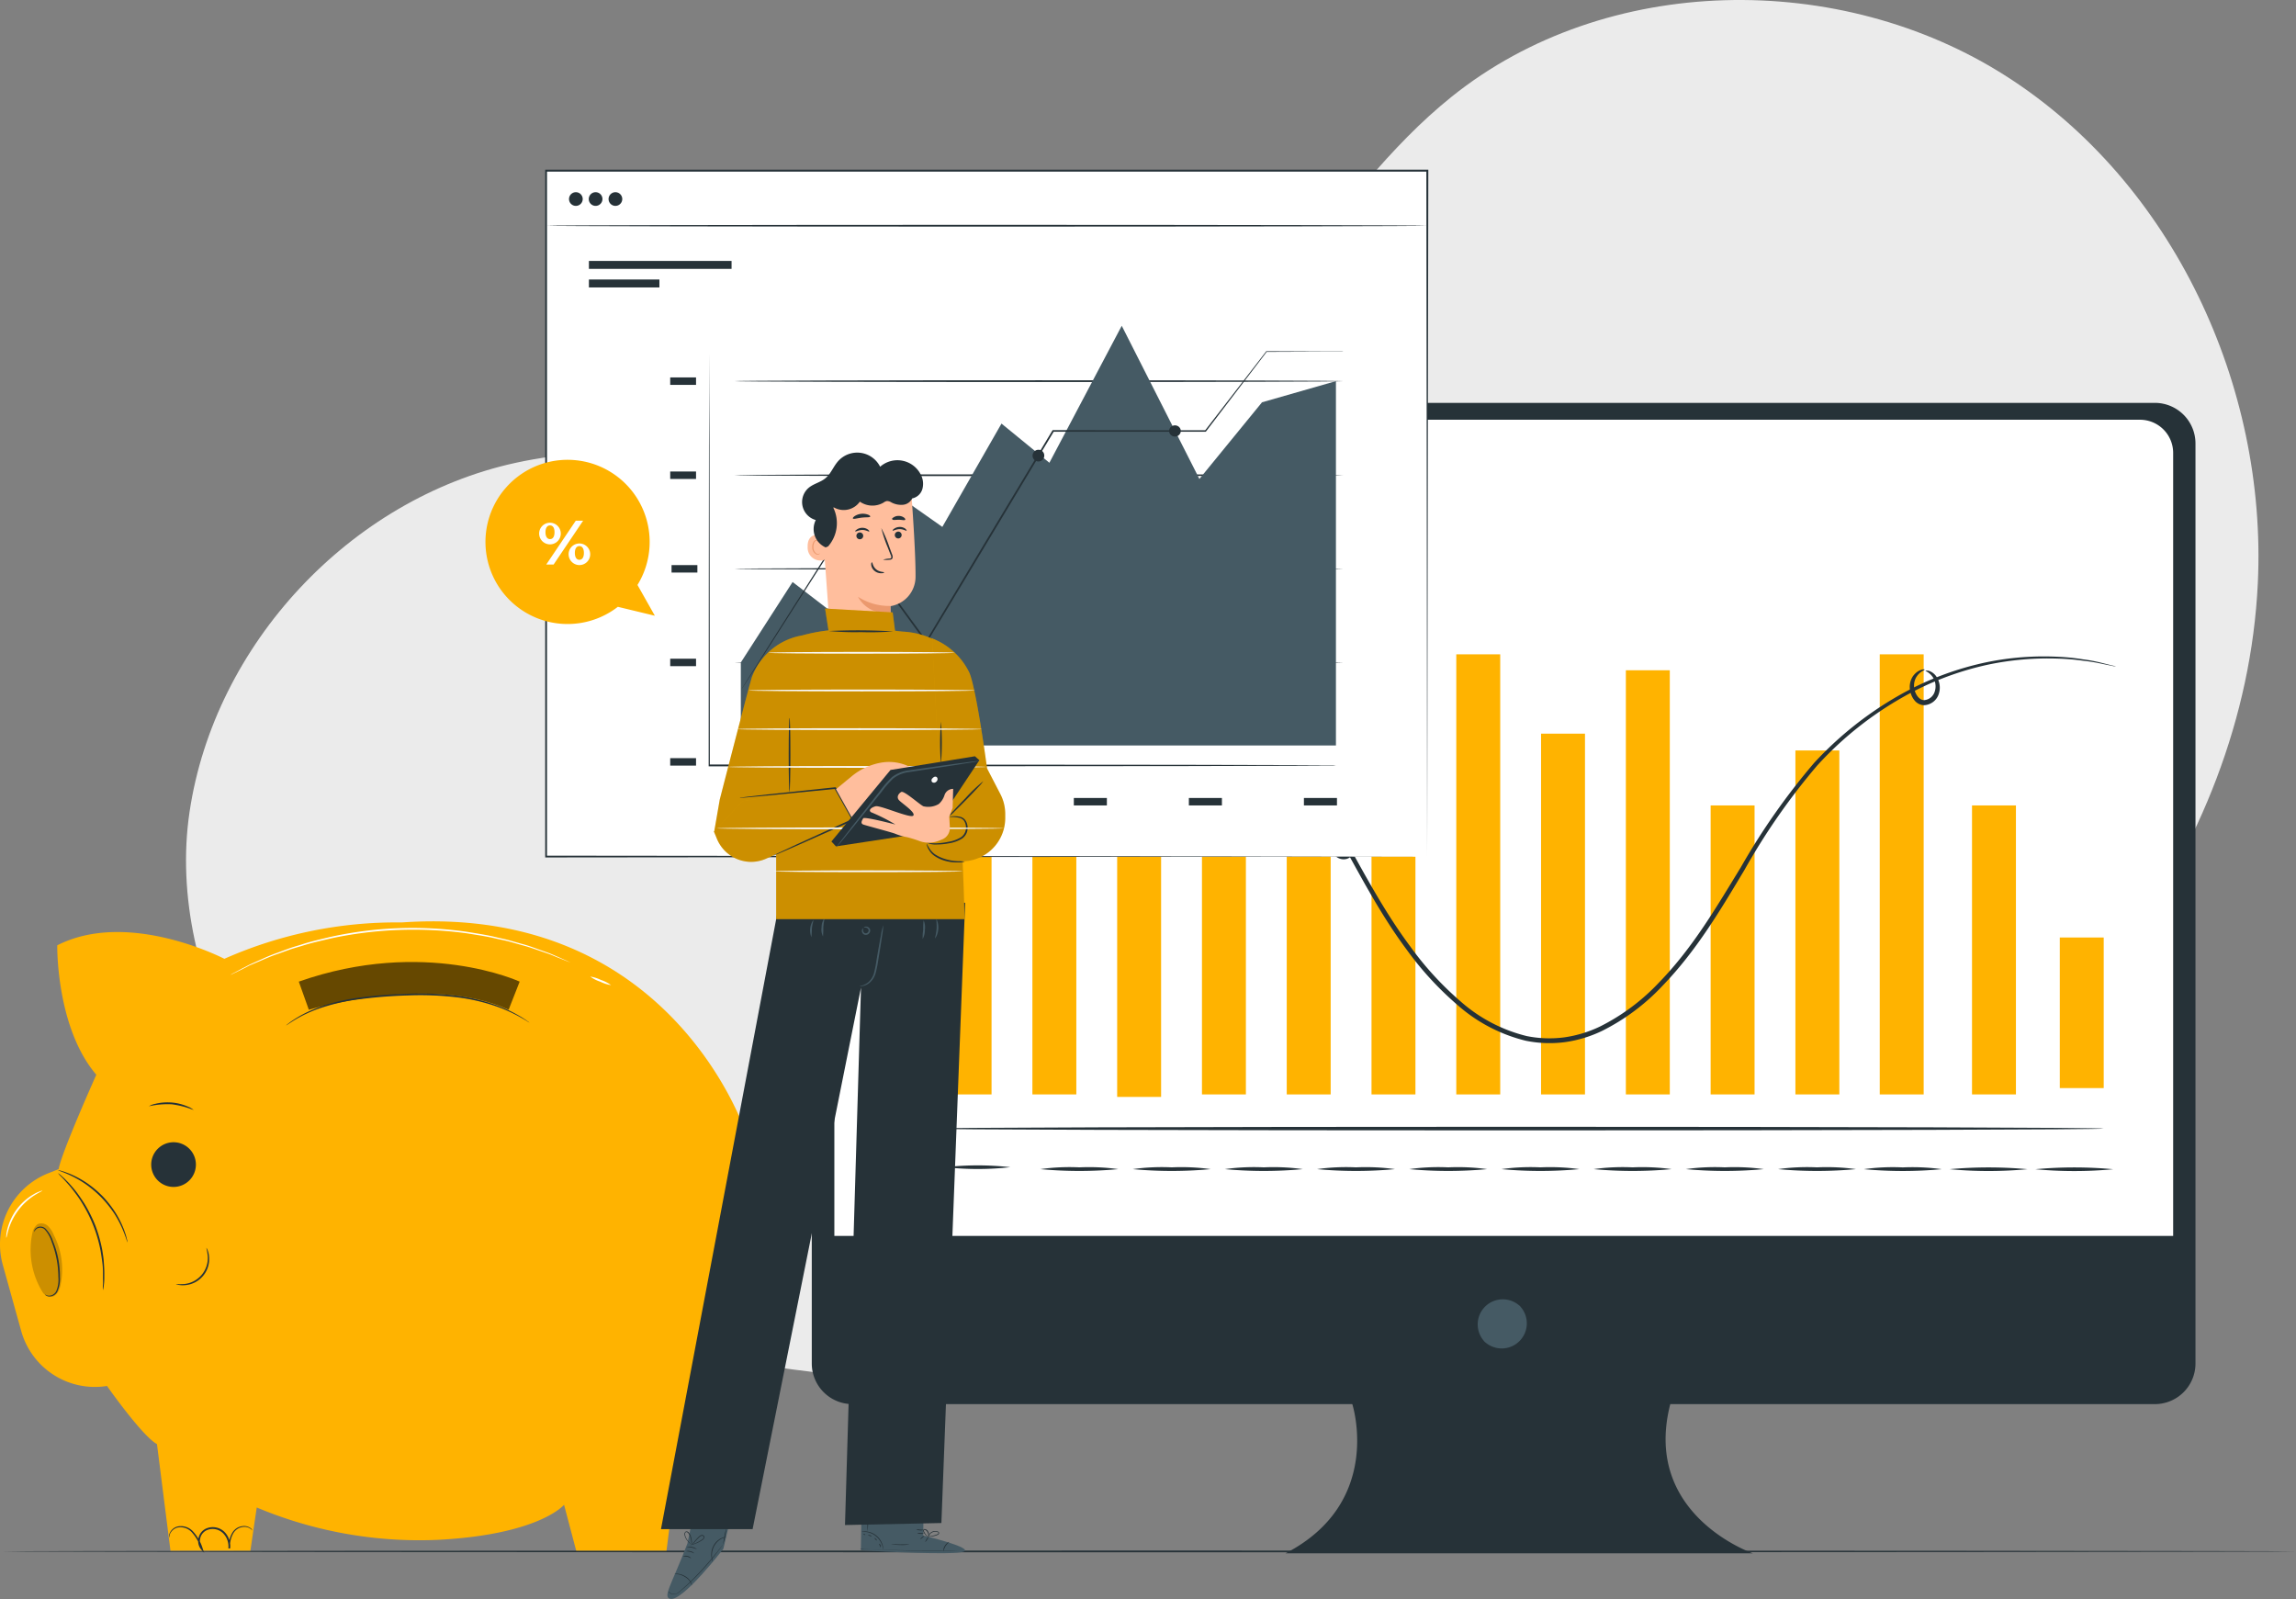<svg xmlns="http://www.w3.org/2000/svg" width="243.949" height="169.885" viewBox="0 0 243.949 169.885">
  <rect x="0" y="0" width="243.949" height="169.885" fill="#808080" stroke="none"/>
  <g id="cbu" transform="translate(-39.106 -16.88)">
    <g id="freepik--background-simple--inject-26" transform="translate(58.871 16.88)">
      <path id="Trazado_2345" data-name="Trazado 2345" d="M286.9,24.989c-17.669-11.308-42.563-10.973-58.938,2.163-13.14,10.541-20.467,27.966-35.574,35.421-19.33,9.541-42.85-1.123-63.91,3.486-17.574,3.846-31.986,19.3-34.621,37.1s9.036,37.976,24.756,46.725h0c20.333,11.057,41.513,14.1,64.655,13.885,28.668-.254,58.109-3.831,83.345-17.447s45.627-38.841,47-67.48C314.612,57.877,304.584,36.3,286.9,24.989Z" transform="translate(-93.485 -16.88)" fill="#ebebeb"/>
    </g>
    <g id="freepik--Floor--inject-26" transform="translate(39.336 181.616)">
      <path id="Trazado_2346" data-name="Trazado 2346" d="M283.459,470.194c0,.051-54.562.095-121.852.095s-121.867-.044-121.867-.095,54.551-.094,121.867-.094S283.459,470.14,283.459,470.194Z" transform="translate(-39.74 -470.1)" fill="#263238"/>
    </g>
    <g id="freepik--Device--inject-26" transform="translate(97.035 34.905)">
      <path id="Trazado_2347" data-name="Trazado 2347" d="M419.1,134.64H280.718a4.318,4.318,0,0,0-4.318,4.322V236.7a4.318,4.318,0,0,0,4.318,4.318h53.111s3.38,10.446-7.1,15.855H376.4s-11.817-4.056-8.785-15.855H419.1a4.318,4.318,0,0,0,4.318-4.318V138.962A4.318,4.318,0,0,0,419.1,134.64Z" transform="translate(-248.078 -109.862)" fill="#263238"/>
      <path id="Trazado_2348" data-name="Trazado 2348" d="M475.7,397.558a2.666,2.666,0,0,1-3.755,3.755.931.931,0,0,1-.229-.233,2.665,2.665,0,0,1,3.755-3.751.979.979,0,0,1,.229.229Z" transform="translate(-372.025 -276.691)" fill="#455a64"/>
      <path id="Trazado_2349" data-name="Trazado 2349" d="M286.508,139.57H421.721a3.526,3.526,0,0,1,3.526,3.526v83.186H283V143.1a3.526,3.526,0,0,1,3.508-3.526Z" transform="translate(-252.279 -113)" fill="#fff"/>
      <rect id="Rectángulo_960" data-name="Rectángulo 960" width="4.667" height="52.108" transform="translate(42.756 46.144)" fill="#ffb300"/>
      <rect id="Rectángulo_961" data-name="Rectángulo 961" width="4.667" height="34.41" transform="translate(51.763 63.841)" fill="#ffb300"/>
      <rect id="Rectángulo_962" data-name="Rectángulo 962" width="4.667" height="45.896" transform="translate(60.77 52.621)" fill="#ffb300"/>
      <rect id="Rectángulo_963" data-name="Rectángulo 963" width="4.667" height="50.095" transform="translate(69.78 48.157)" fill="#ffb300"/>
      <rect id="Rectángulo_964" data-name="Rectángulo 964" width="4.667" height="33.349" transform="translate(78.787 64.903)" fill="#ffb300"/>
      <rect id="Rectángulo_965" data-name="Rectángulo 965" width="4.667" height="26.81" transform="translate(87.794 71.442)" fill="#ffb300"/>
      <rect id="Rectángulo_966" data-name="Rectángulo 966" width="4.667" height="46.758" transform="translate(96.801 51.494)" fill="#ffb300"/>
      <rect id="Rectángulo_967" data-name="Rectángulo 967" width="4.667" height="38.329" transform="translate(105.808 59.923)" fill="#ffb300"/>
      <rect id="Rectángulo_968" data-name="Rectángulo 968" width="4.667" height="45.064" transform="translate(114.819 53.188)" fill="#ffb300"/>
      <rect id="Rectángulo_969" data-name="Rectángulo 969" width="4.667" height="30.703" transform="translate(123.826 67.549)" fill="#ffb300"/>
      <rect id="Rectángulo_970" data-name="Rectángulo 970" width="4.667" height="46.758" transform="translate(141.793 51.494)" fill="#ffb300"/>
      <rect id="Rectángulo_971" data-name="Rectángulo 971" width="4.667" height="16" transform="translate(160.923 81.579)" fill="#ffb300"/>
      <rect id="Rectángulo_972" data-name="Rectángulo 972" width="4.667" height="30.703" transform="translate(151.596 67.549)" fill="#ffb300"/>
      <rect id="Rectángulo_973" data-name="Rectángulo 973" width="4.667" height="36.544" transform="translate(132.833 61.708)" fill="#ffb300"/>
      <path id="Trazado_2350" data-name="Trazado 2350" d="M444.765,209.811a2.907,2.907,0,0,1-.407-.065l-1.189-.244a18.581,18.581,0,0,0-1.941-.309,23.988,23.988,0,0,0-2.672-.222,30.937,30.937,0,0,0-7.306.625,32.247,32.247,0,0,0-9.058,3.431,36.977,36.977,0,0,0-9.178,7.306,69.994,69.994,0,0,0-7.731,11.1c-2.464,4.1-5.023,8.494-8.691,12.289a22.746,22.746,0,0,1-6.4,4.787,13.34,13.34,0,0,1-3.947,1.207,12.649,12.649,0,0,1-4.184-.142,17.074,17.074,0,0,1-7.288-3.82,33.927,33.927,0,0,1-5.4-5.892c-3.133-4.216-5.358-8.76-7.738-12.9a54.941,54.941,0,0,0-7.731-11.072,21.026,21.026,0,0,0-4.78-3.758,20.112,20.112,0,0,0-2.584-1.254,21.025,21.025,0,0,0-2.635-.781,19.173,19.173,0,0,0-9.578.269,21.6,21.6,0,0,0-6.575,3.162,23.947,23.947,0,0,0-3.453,3.1l-.811.9a2.545,2.545,0,0,1-.291.3,2.078,2.078,0,0,1,.247-.331l.767-.945a22.464,22.464,0,0,1,3.413-3.188,21.445,21.445,0,0,1,6.615-3.271,19.355,19.355,0,0,1,9.738-.363,20.207,20.207,0,0,1,10.228,5.852,55.059,55.059,0,0,1,7.84,11.133c2.37,4.158,4.631,8.676,7.731,12.838a33.662,33.662,0,0,0,5.321,5.816,16.568,16.568,0,0,0,7.059,3.707,12.166,12.166,0,0,0,4,.134,12.961,12.961,0,0,0,3.8-1.159,22.3,22.3,0,0,0,6.27-4.685c3.617-3.718,6.146-8.109,8.647-12.176a71.83,71.83,0,0,1,7.822-11.144,37.379,37.379,0,0,1,9.316-7.335,32.179,32.179,0,0,1,9.181-3.391,30.252,30.252,0,0,1,7.371-.545,22.474,22.474,0,0,1,2.686.273,16.409,16.409,0,0,1,1.941.363l1.178.294A2.591,2.591,0,0,1,444.765,209.811Z" transform="translate(-277.867 -157.023)" fill="#263238"/>
      <path id="Trazado_2351" data-name="Trazado 2351" d="M301.663,230.541c-.105,0-.193-14.859-.193-33.186s.087-33.186.193-33.186.193,14.855.193,33.186S301.761,230.541,301.663,230.541Z" transform="translate(-264.035 -128.658)" fill="#263238"/>
      <path id="Trazado_2352" data-name="Trazado 2352" d="M435.036,346.433c0,.105-27.988.189-62.518.189S310,346.538,310,346.433s27.988-.193,62.518-.193S435.036,346.327,435.036,346.433Z" transform="translate(-269.465 -244.55)" fill="#263238"/>
      <path id="Trazado_2353" data-name="Trazado 2353" d="M322.294,357.713a31.209,31.209,0,0,1-6.924,0,31.2,31.2,0,0,1,6.924,0Z" transform="translate(-272.883 -251.73)" fill="#263238"/>
      <path id="Trazado_2354" data-name="Trazado 2354" d="M351.506,358.289a44.54,44.54,0,0,1-8.276,0,22.349,22.349,0,0,1,4.14-.189A22.672,22.672,0,0,1,351.506,358.289Z" transform="translate(-290.617 -252.099)" fill="#263238"/>
      <path id="Trazado_2355" data-name="Trazado 2355" d="M378.506,358.289a44.54,44.54,0,0,1-8.276,0,22.349,22.349,0,0,1,4.14-.189A22.672,22.672,0,0,1,378.506,358.289Z" transform="translate(-307.803 -252.099)" fill="#263238"/>
      <path id="Trazado_2356" data-name="Trazado 2356" d="M405.426,358.289a44.539,44.539,0,0,1-8.276,0,22.348,22.348,0,0,1,4.14-.189A22.672,22.672,0,0,1,405.426,358.289Z" transform="translate(-324.938 -252.099)" fill="#263238"/>
      <path id="Trazado_2357" data-name="Trazado 2357" d="M432.376,358.289a44.54,44.54,0,0,1-8.276,0,22.349,22.349,0,0,1,4.14-.189A22.672,22.672,0,0,1,432.376,358.289Z" transform="translate(-342.092 -252.099)" fill="#263238"/>
      <path id="Trazado_2358" data-name="Trazado 2358" d="M459.336,358.289a44.54,44.54,0,0,1-8.276,0,22.292,22.292,0,0,1,4.136-.189A22.73,22.73,0,0,1,459.336,358.289Z" transform="translate(-359.253 -252.099)" fill="#263238"/>
      <path id="Trazado_2359" data-name="Trazado 2359" d="M486.286,358.289a44.539,44.539,0,0,1-8.276,0,22.292,22.292,0,0,1,4.136-.189A22.729,22.729,0,0,1,486.286,358.289Z" transform="translate(-376.407 -252.099)" fill="#263238"/>
      <path id="Trazado_2360" data-name="Trazado 2360" d="M513.236,358.289a44.54,44.54,0,0,1-8.276,0,22.324,22.324,0,0,1,4.136-.189A22.762,22.762,0,0,1,513.236,358.289Z" transform="translate(-393.561 -252.099)" fill="#263238"/>
      <path id="Trazado_2361" data-name="Trazado 2361" d="M540.186,358.289a44.54,44.54,0,0,1-8.276,0,22.348,22.348,0,0,1,4.14-.189A22.672,22.672,0,0,1,540.186,358.289Z" transform="translate(-410.716 -252.099)" fill="#263238"/>
      <path id="Trazado_2362" data-name="Trazado 2362" d="M567.136,358.289a44.54,44.54,0,0,1-8.276,0A22.349,22.349,0,0,1,563,358.1,22.672,22.672,0,0,1,567.136,358.289Z" transform="translate(-427.87 -252.099)" fill="#263238"/>
      <path id="Trazado_2363" data-name="Trazado 2363" d="M592.206,358.3a44.54,44.54,0,0,1-8.276,0,22.322,22.322,0,0,1,4.136-.189A22.761,22.761,0,0,1,592.206,358.3Z" transform="translate(-443.827 -252.105)" fill="#263238"/>
      <path id="Trazado_2364" data-name="Trazado 2364" d="M617.276,358.309a44.539,44.539,0,0,1-8.276,0,45.4,45.4,0,0,1,8.276,0Z" transform="translate(-459.785 -252.112)" fill="#263238"/>
      <path id="Trazado_2365" data-name="Trazado 2365" d="M642.336,358.313a44.54,44.54,0,0,1-8.276,0,44.547,44.547,0,0,1,8.276,0Z" transform="translate(-475.736 -252.112)" fill="#263238"/>
      <path id="Trazado_2366" data-name="Trazado 2366" d="M429.793,259.781c0-.08.574.12.756.9a1.919,1.919,0,0,1-.145,1.345,1.163,1.163,0,0,1-.68.574,1.25,1.25,0,0,1-.949-.113,1.588,1.588,0,0,1-.811-1.487,1.665,1.665,0,0,1,.651-1.2,1.065,1.065,0,0,1,.891-.218c.218.065.291.171.276.193a1.04,1.04,0,0,0-.931.309,1.371,1.371,0,0,0-.407.938,1.156,1.156,0,0,0,.578,1.01.691.691,0,0,0,.967-.247,1.7,1.7,0,0,0,.2-1.036A2.268,2.268,0,0,0,429.793,259.781Z" transform="translate(-344.55 -189.375)" fill="#263238"/>
      <path id="Trazado_2367" data-name="Trazado 2367" d="M599.034,212.705c0-.029.149-.076.407,0a1.57,1.57,0,0,1,.832.727,2.068,2.068,0,0,1,.2,1.636,1.719,1.719,0,0,1-1.6,1.276,1.359,1.359,0,0,1-1.014-.527,2.181,2.181,0,0,1-.429-.909,2.072,2.072,0,0,1,.262-1.625c.574-.811,1.283-.771,1.258-.727.033.076-.56.189-.941.9a1.818,1.818,0,0,0-.113,1.319c.124.48.494,1.029,1,1.032a1.283,1.283,0,0,0,1.123-.905,1.788,1.788,0,0,0-.076-1.312A1.883,1.883,0,0,0,599.034,212.705Z" transform="translate(-452.385 -159.445)" fill="#263238"/>
      <rect id="Rectángulo_974" data-name="Rectángulo 974" width="93.636" height="72.874" transform="translate(0.073 0.124)" fill="#fff"/>
      <path id="Trazado_2368" data-name="Trazado 2368" d="M292.188,139.467c0-.727-.033-28.9-.087-72.874l.087.087H198.564l.105-.105v72.874l-.095-.095,93.635.095-93.635.095h-.094V66.47h93.828v.087C292.225,110.571,292.192,138.74,292.188,139.467Z" transform="translate(-198.48 -66.47)" fill="#263238"/>
      <rect id="Rectángulo_975" data-name="Rectángulo 975" width="15.157" height="0.843" transform="translate(4.642 9.698)" fill="#263238"/>
      <rect id="Rectángulo_976" data-name="Rectángulo 976" width="7.491" height="0.843" transform="translate(4.642 11.671)" fill="#263238"/>
      <rect id="Rectángulo_977" data-name="Rectángulo 977" width="2.744" height="0.792" transform="translate(13.281 62.525)" fill="#263238"/>
      <rect id="Rectángulo_978" data-name="Rectángulo 978" width="3.511" height="0.792" transform="translate(19.493 66.756)" fill="#263238"/>
      <rect id="Rectángulo_979" data-name="Rectángulo 979" width="3.511" height="0.792" transform="translate(31.717 66.756)" fill="#263238"/>
      <rect id="Rectángulo_980" data-name="Rectángulo 980" width="3.511" height="0.792" transform="translate(43.941 66.756)" fill="#263238"/>
      <rect id="Rectángulo_981" data-name="Rectángulo 981" width="3.511" height="0.792" transform="translate(56.165 66.756)" fill="#263238"/>
      <rect id="Rectángulo_982" data-name="Rectángulo 982" width="3.511" height="0.792" transform="translate(68.388 66.756)" fill="#263238"/>
      <rect id="Rectángulo_983" data-name="Rectángulo 983" width="3.511" height="0.792" transform="translate(80.612 66.756)" fill="#263238"/>
      <rect id="Rectángulo_984" data-name="Rectángulo 984" width="2.744" height="0.792" transform="translate(13.281 51.959)" fill="#263238"/>
      <rect id="Rectángulo_985" data-name="Rectángulo 985" width="2.744" height="0.792" transform="translate(13.281 32.07)" fill="#263238"/>
      <rect id="Rectángulo_986" data-name="Rectángulo 986" width="2.744" height="0.792" transform="translate(13.281 22.074)" fill="#263238"/>
      <rect id="Rectángulo_987" data-name="Rectángulo 987" width="2.744" height="0.792" transform="translate(13.423 42.014)" fill="#263238"/>
      <path id="Trazado_2369" data-name="Trazado 2369" d="M312.918,157.521h-1.159l-3.322.018-12.216.033-40.313.025H246.26V157.5c0-13.481.025-25.345.033-33.843,0-4.245.022-7.633.029-10v0c0,2.348,0,5.75.029,10,0,8.5.018,20.355.033,33.843l-.095-.094h9.618l40.313.029,12.216.029,3.322.018h.865Z" transform="translate(-228.893 -94.203)" fill="#263238"/>
      <path id="Trazado_2370" data-name="Trazado 2370" d="M318.479,182.984c0,.051-14.481.095-32.35.095s-32.35-.044-32.35-.095,14.477-.094,32.35-.094S318.479,182.93,318.479,182.984Z" transform="translate(-233.68 -140.574)" fill="#263238"/>
      <path id="Trazado_2371" data-name="Trazado 2371" d="M318.479,155.624c0,.051-14.481.095-32.35.095s-32.35-.044-32.35-.095,14.477-.094,32.35-.094S318.479,155.574,318.479,155.624Z" transform="translate(-233.68 -123.159)" fill="#263238"/>
      <path id="Trazado_2372" data-name="Trazado 2372" d="M318.479,128.124c0,.055-14.481.094-32.35.094s-32.35-.04-32.35-.094,14.477-.094,32.35-.094S318.479,128.074,318.479,128.124Z" transform="translate(-233.68 -105.654)" fill="#263238"/>
      <path id="Trazado_2373" data-name="Trazado 2373" d="M318.479,210.345c0,.051-14.481.094-32.35.094s-32.35-.044-32.35-.094,14.477-.095,32.35-.095S318.479,210.294,318.479,210.345Z" transform="translate(-233.68 -157.989)" fill="#263238"/>
      <path id="Trazado_2374" data-name="Trazado 2374" d="M255.66,156.7v-8.822l5.5-8.545,3.733,2.864,7.659-11.9,4.518,3.18,6.285-10.977,5.089,4.162,7.688-14.554,8.251,16.273,6.652-8.142,7.855-2.25V156.7Z" transform="translate(-234.876 -95.521)" fill="#455a64"/>
      <path id="Trazado_2375" data-name="Trazado 2375" d="M319.7,119.581a1.015,1.015,0,0,1-.138,0h-2l-6.03.025.04-.022-6.463,8.476-.025.029H288.871l.08-.044-6.8,11.319c-2.315,3.853-4.558,7.579-6.677,11.1l-.069.12-.08-.113-8.767-12.042h.127l-7.967,12.46-2.221,3.446c-.254.393-.451.694-.589.9s-.207.305-.207.305.062-.109.189-.316l.567-.912c.505-.8,1.243-1.977,2.181-3.471l7.924-12.493.062-.094.069.091,8.785,12.027h-.153l6.655-11.093,6.808-11.319.025-.044h.073l16.175.018-.058.029,6.5-8.411v-.022h.025l6.03.025h2Z" transform="translate(-234.902 -100.244)" fill="#263238"/>
      <path id="Trazado_2376" data-name="Trazado 2376" d="M290.824,178.146a.622.622,0,1,1-.622-.6.611.611,0,0,1,.622.6Z" transform="translate(-256.468 -137.175)" fill="#263238"/>
      <path id="Trazado_2377" data-name="Trazado 2377" d="M342.184,148.956a.622.622,0,1,1-.618-.6.607.607,0,0,1,.618.6Z" transform="translate(-289.16 -118.595)" fill="#263238"/>
      <ellipse id="Elipse_405" data-name="Elipse 405" cx="0.622" cy="0.596" rx="0.622" ry="0.596" transform="translate(66.287 27.166)" fill="#263238"/>
      <path id="Trazado_2378" data-name="Trazado 2378" d="M206.9,73.787a.727.727,0,1,1-.727-.727A.727.727,0,0,1,206.9,73.787Z" transform="translate(-202.917 -70.665)" fill="#263238"/>
      <path id="Trazado_2379" data-name="Trazado 2379" d="M212.664,73.787a.727.727,0,1,1-.727-.727A.727.727,0,0,1,212.664,73.787Z" transform="translate(-206.583 -70.665)" fill="#263238"/>
      <path id="Trazado_2380" data-name="Trazado 2380" d="M218.454,73.787a.727.727,0,1,1-.727-.727A.727.727,0,0,1,218.454,73.787Z" transform="translate(-210.268 -70.665)" fill="#263238"/>
      <path id="Trazado_2381" data-name="Trazado 2381" d="M292.443,82.7c0,.051-20.922.095-46.725.095S199,82.752,199,82.7s20.918-.095,46.729-.095S292.443,82.65,292.443,82.7Z" transform="translate(-198.811 -76.743)" fill="#263238"/>
    </g>
    <g id="freepik--money-box--inject-26" transform="translate(39.106 114.769)">
      <path id="Trazado_2382" data-name="Trazado 2382" d="M39.4,322.677l1.966,7.062a8.124,8.124,0,0,0,9.109,5.816h0s3.722,5.307,5.31,6.179l1.432,11.315h8.494l.672-4.583A44.646,44.646,0,0,0,85.705,351.9c10.755-.571,13.332-3.722,13.332-3.722l1.287,4.871h9.6l1.577-12.46s11.74-10.454,8.723-22.626c0,0,8.447-5.768,5.583-13.983l-1.719-.774s-2.722,4.867-5.587,5.87c0,0-7.706-24.775-36.711-22.768a45.1,45.1,0,0,0-18.846,3.864s-10.177-5.3-17.756-1.432c0,0-.142,8.723,4.151,13.75,0,0-3.722,8.305-4,10.025l-1.109.443A8.127,8.127,0,0,0,39.4,322.677Z" transform="translate(-39.106 -286.192)" fill="#ffb300"/>
      <path id="Trazado_2383" data-name="Trazado 2383" d="M88.057,353.134a2.374,2.374,0,1,1-2.374-2.374A2.373,2.373,0,0,1,88.057,353.134Z" transform="translate(-67.243 -327.291)" fill="#263238"/>
      <g id="Grupo_2033" data-name="Grupo 2033" transform="translate(31.748 4.318)" opacity="0.6">
        <path id="Trazado_2384" data-name="Trazado 2384" d="M126.45,300.158l1.065,2.988s12.907-3.842,21.227,0l1.174-2.988S139.782,295.465,126.45,300.158Z" transform="translate(-126.45 -298.072)"/>
      </g>
      <path id="Trazado_2385" data-name="Trazado 2385" d="M148.608,310.379a2,2,0,0,1-.236-.138c-.153-.1-.382-.233-.676-.4a15.886,15.886,0,0,0-2.628-1.192,20.058,20.058,0,0,0-4.165-.96,33.338,33.338,0,0,0-5.241-.2,51.148,51.148,0,0,0-5.238.418,21.247,21.247,0,0,0-4.165.97,13.671,13.671,0,0,0-2.61,1.221c-.585.363-.883.585-.9.567a1.573,1.573,0,0,1,.214-.174,6.838,6.838,0,0,1,.643-.454,12.721,12.721,0,0,1,2.606-1.283,20.448,20.448,0,0,1,4.184-1.018,48.406,48.406,0,0,1,5.26-.425,32.347,32.347,0,0,1,5.267.211,19.811,19.811,0,0,1,4.191,1.007,14.963,14.963,0,0,1,2.617,1.254c.294.182.516.331.658.436A1.72,1.72,0,0,1,148.608,310.379Z" transform="translate(-92.347 -299.617)" fill="#263238"/>
      <g id="Grupo_2034" data-name="Grupo 2034" transform="translate(3.252 32.092)" opacity="0.2">
        <path id="Trazado_2386" data-name="Trazado 2386" d="M50.526,375.736a2.65,2.65,0,0,0-.636-.978,1.007,1.007,0,0,0-1.09-.193h0a1.537,1.537,0,0,0-.545.869,8.582,8.582,0,0,0,1.05,6.321,1.09,1.09,0,0,0,.727.516c.651.113.992-.48,1.152-1.018A8,8,0,0,0,50.526,375.736Z" transform="translate(-48.052 -374.483)"/>
      </g>
      <path id="Trazado_2387" data-name="Trazado 2387" d="M60.83,372.225a2.683,2.683,0,0,1,0-.542,5.616,5.616,0,0,0,0-.636c0-.247,0-.531,0-.843a8,8,0,0,0-.08-1.014q-.071-.545-.174-1.156a14.9,14.9,0,0,0-1.908-4.969,11.329,11.329,0,0,0-.643-.974c-.222-.291-.422-.567-.622-.811s-.389-.447-.552-.632-.313-.338-.436-.462a3.067,3.067,0,0,1-.363-.4,3.042,3.042,0,0,1,.422.345,5.994,5.994,0,0,1,.462.44,7.708,7.708,0,0,1,.578.622c.207.236.429.5.647.8s.436.629.665.978a15.376,15.376,0,0,1,1.207,2.41,15.573,15.573,0,0,1,.727,2.606c.062.411.131.8.156,1.17s.051.727.058,1.025,0,.6,0,.851a5.732,5.732,0,0,1-.047.636A3.46,3.46,0,0,1,60.83,372.225Z" transform="translate(-49.891 -333.039)" fill="#263238"/>
      <path id="Trazado_2388" data-name="Trazado 2388" d="M63.467,366.589c-.036,0-.174-.6-.578-1.519a11.454,11.454,0,0,0-.832-1.545,12.689,12.689,0,0,0-1.33-1.661,12.474,12.474,0,0,0-1.628-1.4,11.2,11.2,0,0,0-1.508-.894c-.9-.44-1.5-.6-1.49-.64a1.738,1.738,0,0,1,.425.1,3.855,3.855,0,0,1,.491.164,6.126,6.126,0,0,1,.632.258,10.265,10.265,0,0,1,1.552.872,11.541,11.541,0,0,1,1.661,1.41,11.37,11.37,0,0,1,1.341,1.723,10.112,10.112,0,0,1,.811,1.585c.1.233.167.454.233.643a4.091,4.091,0,0,1,.138.494A1.643,1.643,0,0,1,63.467,366.589Z" transform="translate(-49.923 -332.491)" fill="#263238"/>
      <path id="Trazado_2389" data-name="Trazado 2389" d="M49.143,375.994a.363.363,0,0,1,.124-.363.727.727,0,0,1,.433-.207.818.818,0,0,1,.607.189,3.486,3.486,0,0,1,.818,1.37,9.7,9.7,0,0,1,.727,3.8,3.166,3.166,0,0,1-.287,1.57.949.949,0,0,1-.945.476c-.269-.051-.363-.2-.342-.2a.9.9,0,0,0,.363.127.88.88,0,0,0,.821-.473,3.122,3.122,0,0,0,.229-1.5,10.239,10.239,0,0,0-.185-1.9,10.5,10.5,0,0,0-.523-1.836,3.541,3.541,0,0,0-.745-1.33.683.683,0,0,0-.9-.029A.585.585,0,0,0,49.143,375.994Z" transform="translate(-45.489 -342.987)" fill="#263238"/>
      <path id="Trazado_2390" data-name="Trazado 2390" d="M93.768,381.61a.974.974,0,0,1,.124.218,2.436,2.436,0,0,1,.16.658,2.781,2.781,0,0,1-2.6,3.1,2.4,2.4,0,0,1-.676-.044c-.156-.036-.236-.069-.236-.084a6.7,6.7,0,0,0,.9,0,2.781,2.781,0,0,0,2.479-2.955A7.438,7.438,0,0,0,93.768,381.61Z" transform="translate(-71.845 -346.928)" fill="#263238"/>
      <path id="Trazado_2391" data-name="Trazado 2391" d="M87.4,339.917a9.286,9.286,0,0,0-2.341-.611,9.038,9.038,0,0,0-2.41.211,1.85,1.85,0,0,1,.676-.262,5.477,5.477,0,0,1,1.748-.138,5.4,5.4,0,0,1,1.7.429A1.963,1.963,0,0,1,87.4,339.917Z" transform="translate(-66.823 -319.869)" fill="#263238"/>
      <path id="Trazado_2392" data-name="Trazado 2392" d="M142.541,291.8l-.091-.029-.265-.1-1.014-.4-.727-.3c-.269-.105-.567-.2-.883-.309-.64-.211-1.352-.491-2.181-.7L136.1,289.6c-.443-.12-.916-.207-1.4-.316-.963-.24-2.017-.385-3.119-.567a41.871,41.871,0,0,0-14.477.534c-1.09.258-2.126.483-3.071.792-.473.145-.941.265-1.374.422l-1.25.451c-.8.265-1.494.6-2.115.854-.309.134-.6.251-.858.363l-.705.363-.981.48-.254.12a.272.272,0,0,1-.091.036s.025,0,.08-.051l.247-.138.967-.513.7-.363c.258-.127.549-.251.854-.389.618-.265,1.309-.607,2.112-.883l1.25-.462c.436-.16.9-.284,1.378-.436.949-.316,1.988-.545,3.079-.811a40.575,40.575,0,0,1,14.506-.531c1.109.185,2.163.338,3.133.582.483.116.96.207,1.4.334l1.279.363c.821.214,1.534.505,2.181.727.316.113.614.214.883.32l.727.316,1,.44.258.12C142.515,291.786,142.544,291.8,142.541,291.8Z" transform="translate(-81.94 -287.439)" fill="#fff"/>
      <path id="Trazado_2393" data-name="Trazado 2393" d="M213.856,303.239a3.911,3.911,0,0,1-1.138-.363,3.787,3.787,0,0,1-1.069-.545,3.97,3.97,0,0,1,1.141.363,3.86,3.86,0,0,1,1.065.545Z" transform="translate(-148.934 -296.464)" fill="#fff"/>
      <path id="Trazado_2394" data-name="Trazado 2394" d="M44.765,364.91c0,.033-.331.171-.832.487a6.586,6.586,0,0,0-2.748,3.584c-.174.567-.218.934-.254.93a.767.767,0,0,1,0-.262,3.893,3.893,0,0,1,.127-.709,5.918,5.918,0,0,1,2.8-3.657,3.756,3.756,0,0,1,.647-.3.775.775,0,0,1,.262-.073Z" transform="translate(-40.26 -336.298)" fill="#fff"/>
      <path id="Trazado_2395" data-name="Trazado 2395" d="M97.38,463.428a1.2,1.2,0,0,0-.218-.2,1.116,1.116,0,0,0-.785-.193,1.374,1.374,0,0,0-1.036.662,2.966,2.966,0,0,0-.363,1.614h-.167a2,2,0,0,0-.534-1.578,1.581,1.581,0,0,0-1.734-.363,1.229,1.229,0,0,0-.727.912,1.2,1.2,0,0,0,.265,1.072l-.149.091a4.638,4.638,0,0,0-1.029-1.868,1.625,1.625,0,0,0-1.512-.473,1.218,1.218,0,0,0-.789.694,1.549,1.549,0,0,0-.08.389.647.647,0,0,1,.025-.407,1.254,1.254,0,0,1,.811-.781,1.734,1.734,0,0,1,1.65.465,4.682,4.682,0,0,1,1.09,1.919l.149.407-.294-.32a1.378,1.378,0,0,1-.316-1.232,1.421,1.421,0,0,1,.847-1.05,1.774,1.774,0,0,1,1.945.407A2.181,2.181,0,0,1,95,465.315h-.167a3.028,3.028,0,0,1,.411-1.687,1.527,1.527,0,0,1,.534-.512,1.545,1.545,0,0,1,.607-.174,1.141,1.141,0,0,1,.825.251A.607.607,0,0,1,97.38,463.428Z" transform="translate(-70.547 -398.694)" fill="#263238"/>
    </g>
    <g id="freepik--Character--inject-26" transform="translate(109.335 64.967)">
      <path id="Trazado_2396" data-name="Trazado 2396" d="M240.763,462.37,240.138,465s-4.307,5.594-5.634,5.318c-.872-.178.2-1.636,1.817-5.885l.363-1.752Z" transform="translate(-233.512 -348.531)" fill="#455a64"/>
      <path id="Trazado_2397" data-name="Trazado 2397" d="M234.567,473.025a.531.531,0,0,0,.229.222.8.8,0,0,0,.825-.116,24.654,24.654,0,0,0,2.141-2.028c.8-.836,1.454-1.643,1.937-2.235l.549-.709c.055-.069.105-.131.149-.193a.442.442,0,0,1,.058-.065.442.442,0,0,1-.058.065l-.138.2c-.12.174-.3.422-.531.727a27.436,27.436,0,0,1-1.926,2.254,21.229,21.229,0,0,1-2.181,2.025,1,1,0,0,1-.487.178.727.727,0,0,1-.382-.084.458.458,0,0,1-.182-.167.243.243,0,0,1,0-.076Z" transform="translate(-233.75 -352.051)" fill="#263238"/>
      <path id="Trazado_2398" data-name="Trazado 2398" d="M236.24,476.914a.683.683,0,0,1,.363-.04,1.846,1.846,0,0,1,.811.28,1.479,1.479,0,0,1,.589.625.756.756,0,0,1,.094.345,1.962,1.962,0,0,0-.142-.32,1.577,1.577,0,0,0-.582-.582,2.007,2.007,0,0,0-.778-.294,3.419,3.419,0,0,0-.356-.015Z" transform="translate(-234.815 -357.758)" fill="#263238"/>
      <path id="Trazado_2399" data-name="Trazado 2399" d="M247.181,468.783a.392.392,0,0,1-.055-.127,2.86,2.86,0,0,1-.084-.363,1.981,1.981,0,0,1,.2-1.2,1.865,1.865,0,0,1,.872-.843,1.261,1.261,0,0,1,.363-.109.418.418,0,0,1,.134,0,2.909,2.909,0,0,0-.469.167,1.908,1.908,0,0,0-.825.832,2.061,2.061,0,0,0-.214,1.156C247.134,468.594,247.192,468.779,247.181,468.783Z" transform="translate(-241.678 -350.928)" fill="#263238"/>
      <path id="Trazado_2400" data-name="Trazado 2400" d="M250.845,463.6s-.08.363-.16.84a2.883,2.883,0,0,1-.225.829s.069-.363.149-.843a2.726,2.726,0,0,1,.236-.825Z" transform="translate(-243.867 -349.314)" fill="#263238"/>
      <path id="Trazado_2401" data-name="Trazado 2401" d="M239.89,469a1.032,1.032,0,0,1,.552,0,.966.966,0,0,1,.5.236c0,.022-.225-.095-.516-.16S239.894,469.03,239.89,469Z" transform="translate(-237.138 -352.73)" fill="#263238"/>
      <path id="Trazado_2402" data-name="Trazado 2402" d="M239.65,470.24a.694.694,0,0,1,.465,0,.658.658,0,0,1,.407.225c0,.018-.185-.095-.425-.149S239.654,470.265,239.65,470.24Z" transform="translate(-236.986 -353.515)" fill="#263238"/>
      <path id="Trazado_2403" data-name="Trazado 2403" d="M238.7,471.716a.592.592,0,0,1,.483-.062.578.578,0,0,1,.407.265,1.869,1.869,0,0,0-.425-.189,1.893,1.893,0,0,0-.465-.015Z" transform="translate(-236.381 -354.425)" fill="#263238"/>
      <path id="Trazado_2404" data-name="Trazado 2404" d="M240.71,466.652a5.068,5.068,0,0,0,.505-.171,4.128,4.128,0,0,0,.52-.251c.091-.055.189-.116.284-.182a.352.352,0,0,0,.182-.262c0-.1-.131-.16-.229-.134a.625.625,0,0,0-.265.178c-.16.149-.294.291-.4.414a3.624,3.624,0,0,1-.363.4.526.526,0,0,1,.073-.124c.051-.076.131-.185.236-.316a5.623,5.623,0,0,1,.4-.429.676.676,0,0,1,.3-.2.251.251,0,0,1,.323.2.433.433,0,0,1-.211.327,2.983,2.983,0,0,1-.3.182,3.271,3.271,0,0,1-.534.24,2.909,2.909,0,0,1-.382.105C240.761,466.656,240.71,466.659,240.71,466.652Z" transform="translate(-237.66 -350.567)" fill="#263238"/>
      <path id="Trazado_2405" data-name="Trazado 2405" d="M239.958,465.934a4.722,4.722,0,0,1-.08-.48,2.076,2.076,0,0,0-.145-.5,1.091,1.091,0,0,0-.16-.254c-.065-.073-.167-.138-.247-.091s-.091.167-.08.265a1.246,1.246,0,0,0,.084.287,1.745,1.745,0,0,0,.28.433,3.641,3.641,0,0,0,.363.338c0,.011-.044,0-.113-.065a1.98,1.98,0,0,1-.276-.233,1.662,1.662,0,0,1-.305-.443,1.334,1.334,0,0,1-.095-.309.327.327,0,0,1,.12-.338.284.284,0,0,1,.338.105,1.115,1.115,0,0,1,.171.276,1.927,1.927,0,0,1,.134.52c.018.149.025.273.029.363A.463.463,0,0,1,239.958,465.934Z" transform="translate(-236.683 -349.904)" fill="#263238"/>
      <path id="Trazado_2406" data-name="Trazado 2406" d="M297.383,459.441l.018-3.511-6.561-.08-.091,5.143.407.033c1.817.124,9.229.494,10.446.142C302.963,460.768,297.383,459.441,297.383,459.441Z" transform="translate(-269.512 -344.381)" fill="#455a64"/>
      <path id="Trazado_2407" data-name="Trazado 2407" d="M290.5,469.57h.113l.327.025,1.192.065c1.01.051,2.406.1,3.947.12s2.937,0,3.947,0l1.2-.033h-5.14c-1.541,0-2.933-.062-3.944-.094l-1.2-.044h-.323Z" transform="translate(-269.353 -353.114)" fill="#263238"/>
      <path id="Trazado_2408" data-name="Trazado 2408" d="M314.861,468.588a2.908,2.908,0,0,1,.229-.567,2.8,2.8,0,0,1,.414-.451.865.865,0,0,0-.48.407.88.88,0,0,0-.164.611Z" transform="translate(-284.856 -351.841)" fill="#263238"/>
      <path id="Trazado_2409" data-name="Trazado 2409" d="M309.563,466.643a.849.849,0,0,0,.207-.251c.094-.149.164-.28.145-.294s-.113.1-.211.251S309.541,466.629,309.563,466.643Z" transform="translate(-281.484 -350.904)" fill="#263238"/>
      <path id="Trazado_2410" data-name="Trazado 2410" d="M308.107,466.159c0,.018.12-.051.233-.149s.2-.2.182-.214-.12.055-.233.153S308.093,466.144,308.107,466.159Z" transform="translate(-280.559 -350.71)" fill="#263238"/>
      <path id="Trazado_2411" data-name="Trazado 2411" d="M307.21,465.017a.785.785,0,0,0,.342.051.8.8,0,0,0,.363-.033.778.778,0,0,0-.363-.047A.8.8,0,0,0,307.21,465.017Z" transform="translate(-279.989 -350.193)" fill="#263238"/>
      <path id="Trazado_2412" data-name="Trazado 2412" d="M306.9,463.88a.727.727,0,0,0,.382.116.658.658,0,0,0,.4-.051,2.243,2.243,0,0,0-.378-.022A2.059,2.059,0,0,0,306.9,463.88Z" transform="translate(-279.792 -349.493)" fill="#263238"/>
      <path id="Trazado_2413" data-name="Trazado 2413" d="M310.2,464.988a1.286,1.286,0,0,0,.422,0,2.18,2.18,0,0,0,.451-.091,1.17,1.17,0,0,0,.258-.105.225.225,0,0,0,.109-.127.167.167,0,0,0-.062-.171.778.778,0,0,0-.963.214.745.745,0,0,0-.142.28.225.225,0,0,0,0,.113,1.18,1.18,0,0,1,.2-.363.763.763,0,0,1,.363-.229.643.643,0,0,1,.505.04c.065.051.04.127-.036.171a1.089,1.089,0,0,1-.24.1,2.823,2.823,0,0,1-.436.109A2.081,2.081,0,0,1,310.2,464.988Z" transform="translate(-281.892 -349.83)" fill="#263238"/>
      <path id="Trazado_2414" data-name="Trazado 2414" d="M309.523,464.645a.411.411,0,0,0,.051-.294.676.676,0,0,0-.109-.309.429.429,0,0,0-.364-.222.175.175,0,0,0-.134.2.487.487,0,0,0,.069.189,1.3,1.3,0,0,0,.2.258.632.632,0,0,0,.24.174,2.194,2.194,0,0,1-.2-.214,1.344,1.344,0,0,1-.174-.254c-.058-.091-.095-.251,0-.269s.214.1.276.182a.7.7,0,0,1,.116.276A1.781,1.781,0,0,1,309.523,464.645Z" transform="translate(-281.106 -349.454)" fill="#263238"/>
      <path id="Trazado_2415" data-name="Trazado 2415" d="M290.94,464.535s.185,0,.483.022a2.061,2.061,0,0,1,1.7,1.4c.1.284.105.473.12.473a.427.427,0,0,0,0-.134,1.561,1.561,0,0,0-.065-.363,2,2,0,0,0-1.752-1.432,1.929,1.929,0,0,0-.363,0A.364.364,0,0,0,290.94,464.535Z" transform="translate(-269.633 -349.879)" fill="#263238"/>
      <path id="Trazado_2416" data-name="Trazado 2416" d="M292.742,457.12a10.977,10.977,0,0,0-.076,1.348,11.5,11.5,0,0,0,0,1.352,11.57,11.57,0,0,0,.073-1.352,11.968,11.968,0,0,0,0-1.349Z" transform="translate(-270.718 -345.19)" fill="#263238"/>
      <path id="Trazado_2417" data-name="Trazado 2417" d="M299.61,468.18a3.914,3.914,0,0,0,.96.105,3.554,3.554,0,0,0,.963-.065c0-.022-.433,0-.96,0S299.614,468.154,299.61,468.18Z" transform="translate(-275.152 -352.226)" fill="#263238"/>
      <path id="Trazado_2418" data-name="Trazado 2418" d="M296.063,468.134c-.018,0,.033.091.076.189s.065.185.087.185.036-.1,0-.218S296.078,468.116,296.063,468.134Z" transform="translate(-272.892 -352.198)" fill="#263238"/>
      <path id="Trazado_2419" data-name="Trazado 2419" d="M294.75,466.453a.41.41,0,0,0,.095.153c.069.069.134.113.149.1s-.025-.084-.091-.153S294.768,466.435,294.75,466.453Z" transform="translate(-272.058 -351.128)" fill="#263238"/>
      <path id="Trazado_2420" data-name="Trazado 2420" d="M292.849,465.605c0,.022.091.022.189.058s.164.087.182.073-.036-.105-.156-.149S292.842,465.587,292.849,465.605Z" transform="translate(-270.848 -350.567)" fill="#263238"/>
      <path id="Trazado_2421" data-name="Trazado 2421" d="M291.49,465.271c0,.018.029.055.084.076s.105.022.113,0-.029-.055-.08-.076S291.5,465.25,291.49,465.271Z" transform="translate(-269.983 -350.368)" fill="#263238"/>
      <path id="Trazado_2422" data-name="Trazado 2422" d="M264.637,280.76l-2.523,65.9-10.243.214,1.7-57.1-11.515,57.535H232.32l12.544-66.418Z" transform="translate(-232.32 -232.933)" fill="#263238"/>
      <path id="Trazado_2423" data-name="Trazado 2423" d="M292.85,287.36a6.467,6.467,0,0,1-.116,1.09c-.095.665-.24,1.588-.411,2.6a11.189,11.189,0,0,1-.291,1.432,2.043,2.043,0,0,1-.669,1.007,1.57,1.57,0,0,1-.745.331.6.6,0,0,1-.3,0,1.952,1.952,0,0,0,.96-.425,1.984,1.984,0,0,0,.592-.96,12.807,12.807,0,0,0,.273-1.41c.171-1.014.334-1.93.462-2.592a6.9,6.9,0,0,1,.244-1.072Z" transform="translate(-269.238 -237.134)" fill="#455a64"/>
      <path id="Trazado_2424" data-name="Trazado 2424" d="M291.192,287.916a.6.6,0,0,0,0,.294.363.363,0,0,0,.171.222.309.309,0,0,0,.4-.363.338.338,0,0,0-.2-.2c-.167-.073-.284,0-.294-.025s.095-.149.334-.1a.462.462,0,0,1,.313.262.466.466,0,0,1-.64.563.458.458,0,0,1-.218-.345C291.039,287.989,291.185,287.894,291.192,287.916Z" transform="translate(-269.71 -237.373)" fill="#455a64"/>
      <path id="Trazado_2425" data-name="Trazado 2425" d="M276.042,287.637a1.93,1.93,0,0,1,.2-1.817c.047.022-.1.411-.149.909A8.094,8.094,0,0,1,276.042,287.637Z" transform="translate(-260.06 -236.153)" fill="#455a64"/>
      <path id="Trazado_2426" data-name="Trazado 2426" d="M279.383,287.258a1.588,1.588,0,0,1-.149-.967,1.628,1.628,0,0,1,.284-.941c.047,0-.069.433-.1.952A9.086,9.086,0,0,1,279.383,287.258Z" transform="translate(-262.169 -235.854)" fill="#455a64"/>
      <path id="Trazado_2427" data-name="Trazado 2427" d="M308.8,287.871a5.613,5.613,0,0,1,.058-.989,6.106,6.106,0,0,1,.044-.992,1.85,1.85,0,0,1,.134,1A1.879,1.879,0,0,1,308.8,287.871Z" transform="translate(-280.997 -236.198)" fill="#455a64"/>
      <path id="Trazado_2428" data-name="Trazado 2428" d="M312.463,287.6c-.051-.022.109-.454.145-1.007s-.058-1,0-1.014a2.137,2.137,0,0,1-.138,2.021Z" transform="translate(-283.326 -236.001)" fill="#455a64"/>
      <path id="Trazado_2429" data-name="Trazado 2429" d="M280.186,176.335l6.324-.505c.04-.727,0-3.591,0-3.591a3.16,3.16,0,0,0,2.664-3.039c.033-2.628-.425-8.669-.425-8.669h0a9.141,9.141,0,0,0-9.211,1.145l-.389.3Z" transform="translate(-262.128 -155.925)" fill="#ffbe9d"/>
      <path id="Trazado_2430" data-name="Trazado 2430" d="M293.338,192.294a6.085,6.085,0,0,1-3.428-.974,3.241,3.241,0,0,0,3.435,1.657Z" transform="translate(-268.977 -176.002)" fill="#eb996e"/>
      <path id="Trazado_2431" data-name="Trazado 2431" d="M301.352,172.6a.364.364,0,1,1-.124-.25.363.363,0,0,1,.124.25Z" transform="translate(-275.782 -163.868)" fill="#263238"/>
      <path id="Trazado_2432" data-name="Trazado 2432" d="M301.519,171.306c-.047.047-.331-.164-.727-.164s-.7.2-.745.156.025-.113.156-.207a1.054,1.054,0,0,1,.6-.182.989.989,0,0,1,.585.189C301.5,171.2,301.541,171.306,301.519,171.306Z" transform="translate(-275.422 -163.011)" fill="#263238"/>
      <path id="Trazado_2433" data-name="Trazado 2433" d="M290.122,172.856a.363.363,0,1,1-.124-.25A.363.363,0,0,1,290.122,172.856Z" transform="translate(-268.634 -164.034)" fill="#263238"/>
      <path id="Trazado_2434" data-name="Trazado 2434" d="M290.589,171.542c-.047.051-.331-.16-.727-.16s-.7.2-.745.153.025-.109.156-.2a1,1,0,0,1,.6-.182.989.989,0,0,1,.585.189C290.571,171.433,290.615,171.52,290.589,171.542Z" transform="translate(-268.464 -163.163)" fill="#263238"/>
      <path id="Trazado_2435" data-name="Trazado 2435" d="M296.905,174.586a2.782,2.782,0,0,1,.654-.12c.105,0,.2-.029.218-.1a.512.512,0,0,0-.069-.305l-.305-.785a13.488,13.488,0,0,1-.683-2.054,13.71,13.71,0,0,1,.851,2c.1.273.2.538.291.789a.6.6,0,0,1,.051.407.262.262,0,0,1-.171.153.65.65,0,0,1-.174.025A2.668,2.668,0,0,1,296.905,174.586Z" transform="translate(-273.312 -163.208)" fill="#263238"/>
      <path id="Trazado_2436" data-name="Trazado 2436" d="M293.851,181.25c.065,0,.065.433.44.745s.843.265.847.324-.105.087-.3.091a1.09,1.09,0,0,1-.705-.244.978.978,0,0,1-.363-.629C293.756,181.355,293.8,181.246,293.851,181.25Z" transform="translate(-271.431 -169.592)" fill="#263238"/>
      <path id="Trazado_2437" data-name="Trazado 2437" d="M290.25,167.347c-.04.109-.443.055-.916.113s-.858.189-.923.087c-.025-.047.04-.149.193-.254a1.61,1.61,0,0,1,1.4-.156C290.181,167.2,290.268,167.292,290.25,167.347Z" transform="translate(-268.02 -160.549)" fill="#263238"/>
      <path id="Trazado_2438" data-name="Trazado 2438" d="M301.272,168.088c-.069.091-.363,0-.683,0s-.618.062-.683-.036,0-.138.142-.225a.93.93,0,0,1,.556-.149.97.97,0,0,1,.545.182C301.265,167.947,301.3,168.041,301.272,168.088Z" transform="translate(-275.323 -160.952)" fill="#263238"/>
      <path id="Trazado_2439" data-name="Trazado 2439" d="M276.935,173.2c-.044-.018-1.817-.534-1.748,1.265a1.356,1.356,0,0,0,1.854,1.319C277.044,175.73,276.935,173.2,276.935,173.2Z" transform="translate(-259.604 -164.413)" fill="#ffbe9d"/>
      <path id="Trazado_2440" data-name="Trazado 2440" d="M277.333,176.121a.571.571,0,0,1-.08.047.312.312,0,0,1-.236,0,.774.774,0,0,1-.363-.683,1.025,1.025,0,0,1,.073-.454.364.364,0,0,1,.225-.247.164.164,0,0,1,.189.08c.025.051,0,.087.025.091s.036-.033.022-.105a.215.215,0,0,0-.076-.113.251.251,0,0,0-.174-.04.436.436,0,0,0-.316.291,1.039,1.039,0,0,0-.094.505.807.807,0,0,0,.483.76.334.334,0,0,0,.284-.055C277.333,176.164,277.34,176.124,277.333,176.121Z" transform="translate(-260.457 -165.419)" fill="#eb996e"/>
      <path id="Trazado_2441" data-name="Trazado 2441" d="M286.176,151.512a2.781,2.781,0,0,0-4.318-.832,2.722,2.722,0,0,0-4.474-.582c-.505.574-.767,1.348-1.356,1.817-.512.418-1.2.556-1.719.967a1.985,1.985,0,0,0,.709,3.46,2.134,2.134,0,0,0,1.05,2.908l.262-.109a3.744,3.744,0,0,0,.545-4.129.828.828,0,0,0,.095,0,2.094,2.094,0,0,0,2.733-.625,2.33,2.33,0,0,0,2.508.105.96.96,0,0,1,.363-.171.894.894,0,0,1,.469.142,2.21,2.21,0,0,0,1.276.254,1.221,1.221,0,0,0,.952-.683h.033a1.41,1.41,0,0,0,1.05-1.018A2.09,2.09,0,0,0,286.176,151.512Z" transform="translate(-258.573 -149.177)" fill="#263238"/>
      <path id="Trazado_2442" data-name="Trazado 2442" d="M273.805,212.091l.233-11.849a8.578,8.578,0,0,0-6.157-3.031l-.8-.091-.251-1.952-7.182-.407.363,2.319h0a17.408,17.408,0,0,0-2.788.534,6.973,6.973,0,0,0-5.358,4.445c-.462,1.545-3.409,13-3.409,13l-.6,3.457,6.594-2.392v11.635h19.991C274.514,225.576,273.805,212.091,273.805,212.091Z" transform="translate(-242.212 -178.192)" fill="#ffb300"/>
      <g id="Grupo_2035" data-name="Grupo 2035" transform="translate(5.648 16.568)" opacity="0.2">
        <path id="Trazado_2443" data-name="Trazado 2443" d="M273.805,212.091l.233-11.849a8.578,8.578,0,0,0-6.157-3.031l-.8-.091-.251-1.952-7.182-.407.363,2.319h0a17.408,17.408,0,0,0-2.788.534,6.973,6.973,0,0,0-5.358,4.445c-.462,1.545-3.409,13-3.409,13l-.6,3.457,6.594-2.392v11.635h19.991C274.514,225.576,273.805,212.091,273.805,212.091Z" transform="translate(-247.86 -194.76)"/>
      </g>
      <path id="Trazado_2444" data-name="Trazado 2444" d="M250.837,248.6l9.861-1.4,1.876,3.359-9.167,4.133a4,4,0,0,1-1.628.363h0a3.958,3.958,0,0,1-3.66-2.475l-.3-.727Z" transform="translate(-242.186 -211.571)" fill="#ffb300"/>
      <g id="Grupo_2036" data-name="Grupo 2036" transform="translate(5.634 35.629)" opacity="0.2">
        <path id="Trazado_2445" data-name="Trazado 2445" d="M250.837,248.6l9.861-1.4,1.876,3.359-9.167,4.133a4,4,0,0,1-1.628.363h0a3.958,3.958,0,0,1-3.66-2.475l-.3-.727Z" transform="translate(-247.82 -247.2)"/>
      </g>
      <path id="Trazado_2446" data-name="Trazado 2446" d="M308.906,203.49a7.27,7.27,0,0,1,3.958,3.635c.763,1.752,1.886,10.177,1.886,10.177l1.414,2.73a4.583,4.583,0,0,1,.516,2.119v.418a4.6,4.6,0,0,1-1.032,2.908h0a4.6,4.6,0,0,1-3.162,1.679c-1.414.127-3.122.182-3.486-.233a17.3,17.3,0,0,1-1.61-2.715l4.118-2.181-1.774-3.271Z" transform="translate(-280.104 -183.749)" fill="#ffb300"/>
      <g id="Grupo_2037" data-name="Grupo 2037" transform="translate(27.286 19.741)" opacity="0.2">
        <path id="Trazado_2447" data-name="Trazado 2447" d="M308.906,203.49a7.27,7.27,0,0,1,3.958,3.635c.763,1.752,1.886,10.177,1.886,10.177l1.414,2.73a4.583,4.583,0,0,1,.516,2.119v.418a4.6,4.6,0,0,1-1.032,2.908h0a4.6,4.6,0,0,1-3.162,1.679c-1.414.127-3.122.182-3.486-.233a17.3,17.3,0,0,1-1.61-2.715l4.118-2.181-1.774-3.271Z" transform="translate(-307.39 -203.49)"/>
      </g>
      <path id="Trazado_2448" data-name="Trazado 2448" d="M258.868,254.27a1.315,1.315,0,0,1,.16-.091l.473-.229,1.77-.829,6.041-2.759-.04.127-1.156-2.072-.727-1.287.087.044-7.226.709-2.145.193-.582.044a.665.665,0,0,1-.2,0,1.159,1.159,0,0,1,.2-.036l.578-.073,2.141-.247,7.226-.763h.058l.029.051.727,1.287,1.152,2.072.047.084-.087.04-6.066,2.7-1.792.778-.487.2A1,1,0,0,1,258.868,254.27Z" transform="translate(-246.96 -211.444)" fill="#263238"/>
      <path id="Trazado_2449" data-name="Trazado 2449" d="M269.741,234.583c-.051,0-.091-1.763-.091-3.936s.04-3.936.091-3.936.091,1.763.091,3.936S269.777,234.583,269.741,234.583Z" transform="translate(-256.081 -198.529)" fill="#263238"/>
      <path id="Trazado_2450" data-name="Trazado 2450" d="M312.393,255.516a1.486,1.486,0,0,1,.3-.047,2.791,2.791,0,0,1,.832.047.982.982,0,0,1,.52.3,1.319,1.319,0,0,1,.273.625,1.454,1.454,0,0,1-.065.752,1.4,1.4,0,0,1-.5.64,3.708,3.708,0,0,1-1.428.509,6.575,6.575,0,0,1-1.225.12,2.21,2.21,0,0,1-1.109-.193,5.934,5.934,0,0,0,1.109.065,7.268,7.268,0,0,0,1.192-.156,3.685,3.685,0,0,0,1.356-.491,1.247,1.247,0,0,0,.505-1.218,1.228,1.228,0,0,0-.222-.56.891.891,0,0,0-.44-.269,3.4,3.4,0,0,0-.8-.1A1.3,1.3,0,0,1,312.393,255.516Z" transform="translate(-281.759 -216.827)" fill="#263238"/>
      <path id="Trazado_2451" data-name="Trazado 2451" d="M314,265.382a2.054,2.054,0,0,1-.727.084,4.471,4.471,0,0,1-1.7-.28,3.671,3.671,0,0,1-.847-.454,1.984,1.984,0,0,1-.523-.589,1.559,1.559,0,0,1-.254-.672c.029,0,.124.247.363.6a2.126,2.126,0,0,0,.516.527,3.874,3.874,0,0,0,.814.414,5.189,5.189,0,0,0,1.639.324,5.091,5.091,0,0,1,.723.044Z" transform="translate(-281.727 -221.927)" fill="#263238"/>
      <path id="Trazado_2452" data-name="Trazado 2452" d="M320.168,245.23a3.719,3.719,0,0,1-.487.585c-.316.345-.763.818-1.265,1.33s-.96.974-1.3,1.3a3.233,3.233,0,0,1-.574.5,3.151,3.151,0,0,1,.483-.589c.316-.363.763-.821,1.261-1.334A16.948,16.948,0,0,1,320.168,245.23Z" transform="translate(-285.928 -210.317)" fill="#263238"/>
      <path id="Trazado_2453" data-name="Trazado 2453" d="M313.981,232.283a27.946,27.946,0,0,1,0-4.5,27.946,27.946,0,0,1,0,4.5Z" transform="translate(-284.234 -199.21)" fill="#263238"/>
      <path id="Trazado_2454" data-name="Trazado 2454" d="M283.484,207.525c0,.051-4.438.094-9.912.094s-9.912-.044-9.912-.094,4.438-.094,9.912-.094S283.484,207.47,283.484,207.525Z" transform="translate(-252.269 -186.256)" fill="#fafafa"/>
      <path id="Trazado_2455" data-name="Trazado 2455" d="M288.237,201.213a31.186,31.186,0,0,1-3.42.076,30,30,0,0,1-3.417-.116,63.091,63.091,0,0,1,6.837.04Z" transform="translate(-263.561 -182.217)" fill="#263238"/>
      <path id="Trazado_2456" data-name="Trazado 2456" d="M281.973,218.538c0,.051-5.387.095-12.035.095s-12.038-.044-12.038-.095,5.39-.1,12.038-.1S281.973,218.484,281.973,218.538Z" transform="translate(-248.602 -193.265)" fill="#fafafa"/>
      <path id="Trazado_2457" data-name="Trazado 2457" d="M280.618,229.835c0,.055-5.816.095-13.009.095s-13.009-.04-13.009-.095,5.816-.094,13.009-.094S280.618,229.795,280.618,229.835Z" transform="translate(-246.502 -200.457)" fill="#fafafa"/>
      <path id="Trazado_2458" data-name="Trazado 2458" d="M279.377,240.885c0,.051-6.146.094-13.729.094s-13.729-.044-13.729-.094,6.146-.095,13.729-.095S279.377,240.83,279.377,240.885Z" transform="translate(-244.796 -207.491)" fill="#fafafa"/>
      <path id="Trazado_2459" data-name="Trazado 2459" d="M279.1,258.835c0,.051-6.83.095-15.266.095s-15.266-.044-15.266-.095,6.83-.095,15.266-.095S279.1,258.776,279.1,258.835Z" transform="translate(-242.663 -218.916)" fill="#fafafa"/>
      <path id="Trazado_2460" data-name="Trazado 2460" d="M285.269,271.4c0,.051-4.507.095-10.065.095s-10.065-.044-10.065-.095,4.5-.095,10.065-.095S285.269,271.35,285.269,271.4Z" transform="translate(-253.211 -226.917)" fill="#fafafa"/>
      <path id="Trazado_2461" data-name="Trazado 2461" d="M292.277,240.753l-.214-.16a4.921,4.921,0,0,0-3.882-.9h0a6.757,6.757,0,0,0-3.02,1.418l-1.69,1.392,1.8,3.22,1.225-1.712s1.141,1.548,1.345,1.385a2.623,2.623,0,0,0,.447-.651l-.814-1.141,1.956.407,2.853-1.3-1.225-1.548,1.225.407Z" transform="translate(-264.878 -206.738)" fill="#ffbe9d"/>
      <path id="Trazado_2462" data-name="Trazado 2462" d="M288.417,239.4,282.14,247l.483.52,10.185-1.552,5.052-7.6-.469-.422Z" transform="translate(-264.032 -205.683)" fill="#263238"/>
      <path id="Trazado_2463" data-name="Trazado 2463" d="M300.686,247.47h0a.967.967,0,0,0-.905.618,2.119,2.119,0,0,1-.618.985,2.2,2.2,0,0,1-1.647.244c-.411-.2-2.057-1.683-2.344-1.519s-.534.534-.247.865,1.817,1.316,1.523,1.647-3.5-1.12-4-.992-.781.429-.494.629a18.549,18.549,0,0,1,2.592,1.309s-3.293-.865-3.417-.658-.327.534,0,.658,3.17.865,3.417.989a5.987,5.987,0,0,0,1.269.363,13.616,13.616,0,0,1,1.327.418,2.879,2.879,0,0,0,2.046-.055l.334-.134a1.309,1.309,0,0,0,.811-1.29l-.065-1.12.363-.927Z" transform="translate(-269.641 -211.743)" fill="#ffbe9d"/>
      <path id="Trazado_2464" data-name="Trazado 2464" d="M298.782,239.294a.792.792,0,0,1-.189.047l-.545.094-2.006.323-2.981.454-1.759.265a3.38,3.38,0,0,0-1.7.691,11.19,11.19,0,0,0-1.239,1.428c-.389.48-.76.945-1.116,1.388l-1.894,2.344-1.29,1.577-.363.422a.848.848,0,0,1-.134.138,1.2,1.2,0,0,1,.105-.16l.331-.443,1.243-1.607,1.865-2.374,1.09-1.4a11.313,11.313,0,0,1,1.265-1.454,3.551,3.551,0,0,1,1.792-.727l1.763-.254,2.988-.418,2.017-.265.549-.062A.647.647,0,0,1,298.782,239.294Z" transform="translate(-264.935 -206.537)" fill="#455a64"/>
      <path id="Trazado_2465" data-name="Trazado 2465" d="M311.738,243.88a.916.916,0,0,0-.284.229.294.294,0,0,0,0,.342.32.32,0,0,0,.422,0,.4.4,0,0,0,.16-.244.291.291,0,0,0-.084-.273.225.225,0,0,0-.276,0" transform="translate(-282.656 -209.458)" fill="#fafafa"/>
    </g>
    <g id="freepik--speech-bubble--inject-26" transform="translate(90.686 65.73)">
      <path id="Trazado_2466" data-name="Trazado 2466" d="M199.012,167.844l-1.846-3.271a8.723,8.723,0,1,0-2.086,2.323h0Z" transform="translate(-181.014 -151.275)" fill="#ffb300"/>
      <path id="Trazado_2467" data-name="Trazado 2467" d="M196.73,170.213a1.15,1.15,0,1,1,1.145,1.287A1.152,1.152,0,0,1,196.73,170.213Zm1.625,0c0-.5-.193-.727-.48-.727s-.48.247-.48.727.2.727.48.727S198.355,170.715,198.355,170.213Zm2.261-1.232h.781l-3.14,4.663h-.781Zm-.756,3.431A1.148,1.148,0,1,1,201,173.7,1.154,1.154,0,0,1,199.86,172.412Zm1.617,0c0-.494-.193-.727-.48-.727s-.48.24-.48.727.2.727.48.727S201.477,172.906,201.477,172.412Z" transform="translate(-191.018 -162.513)" fill="#fff"/>
    </g>
  </g>
</svg>
